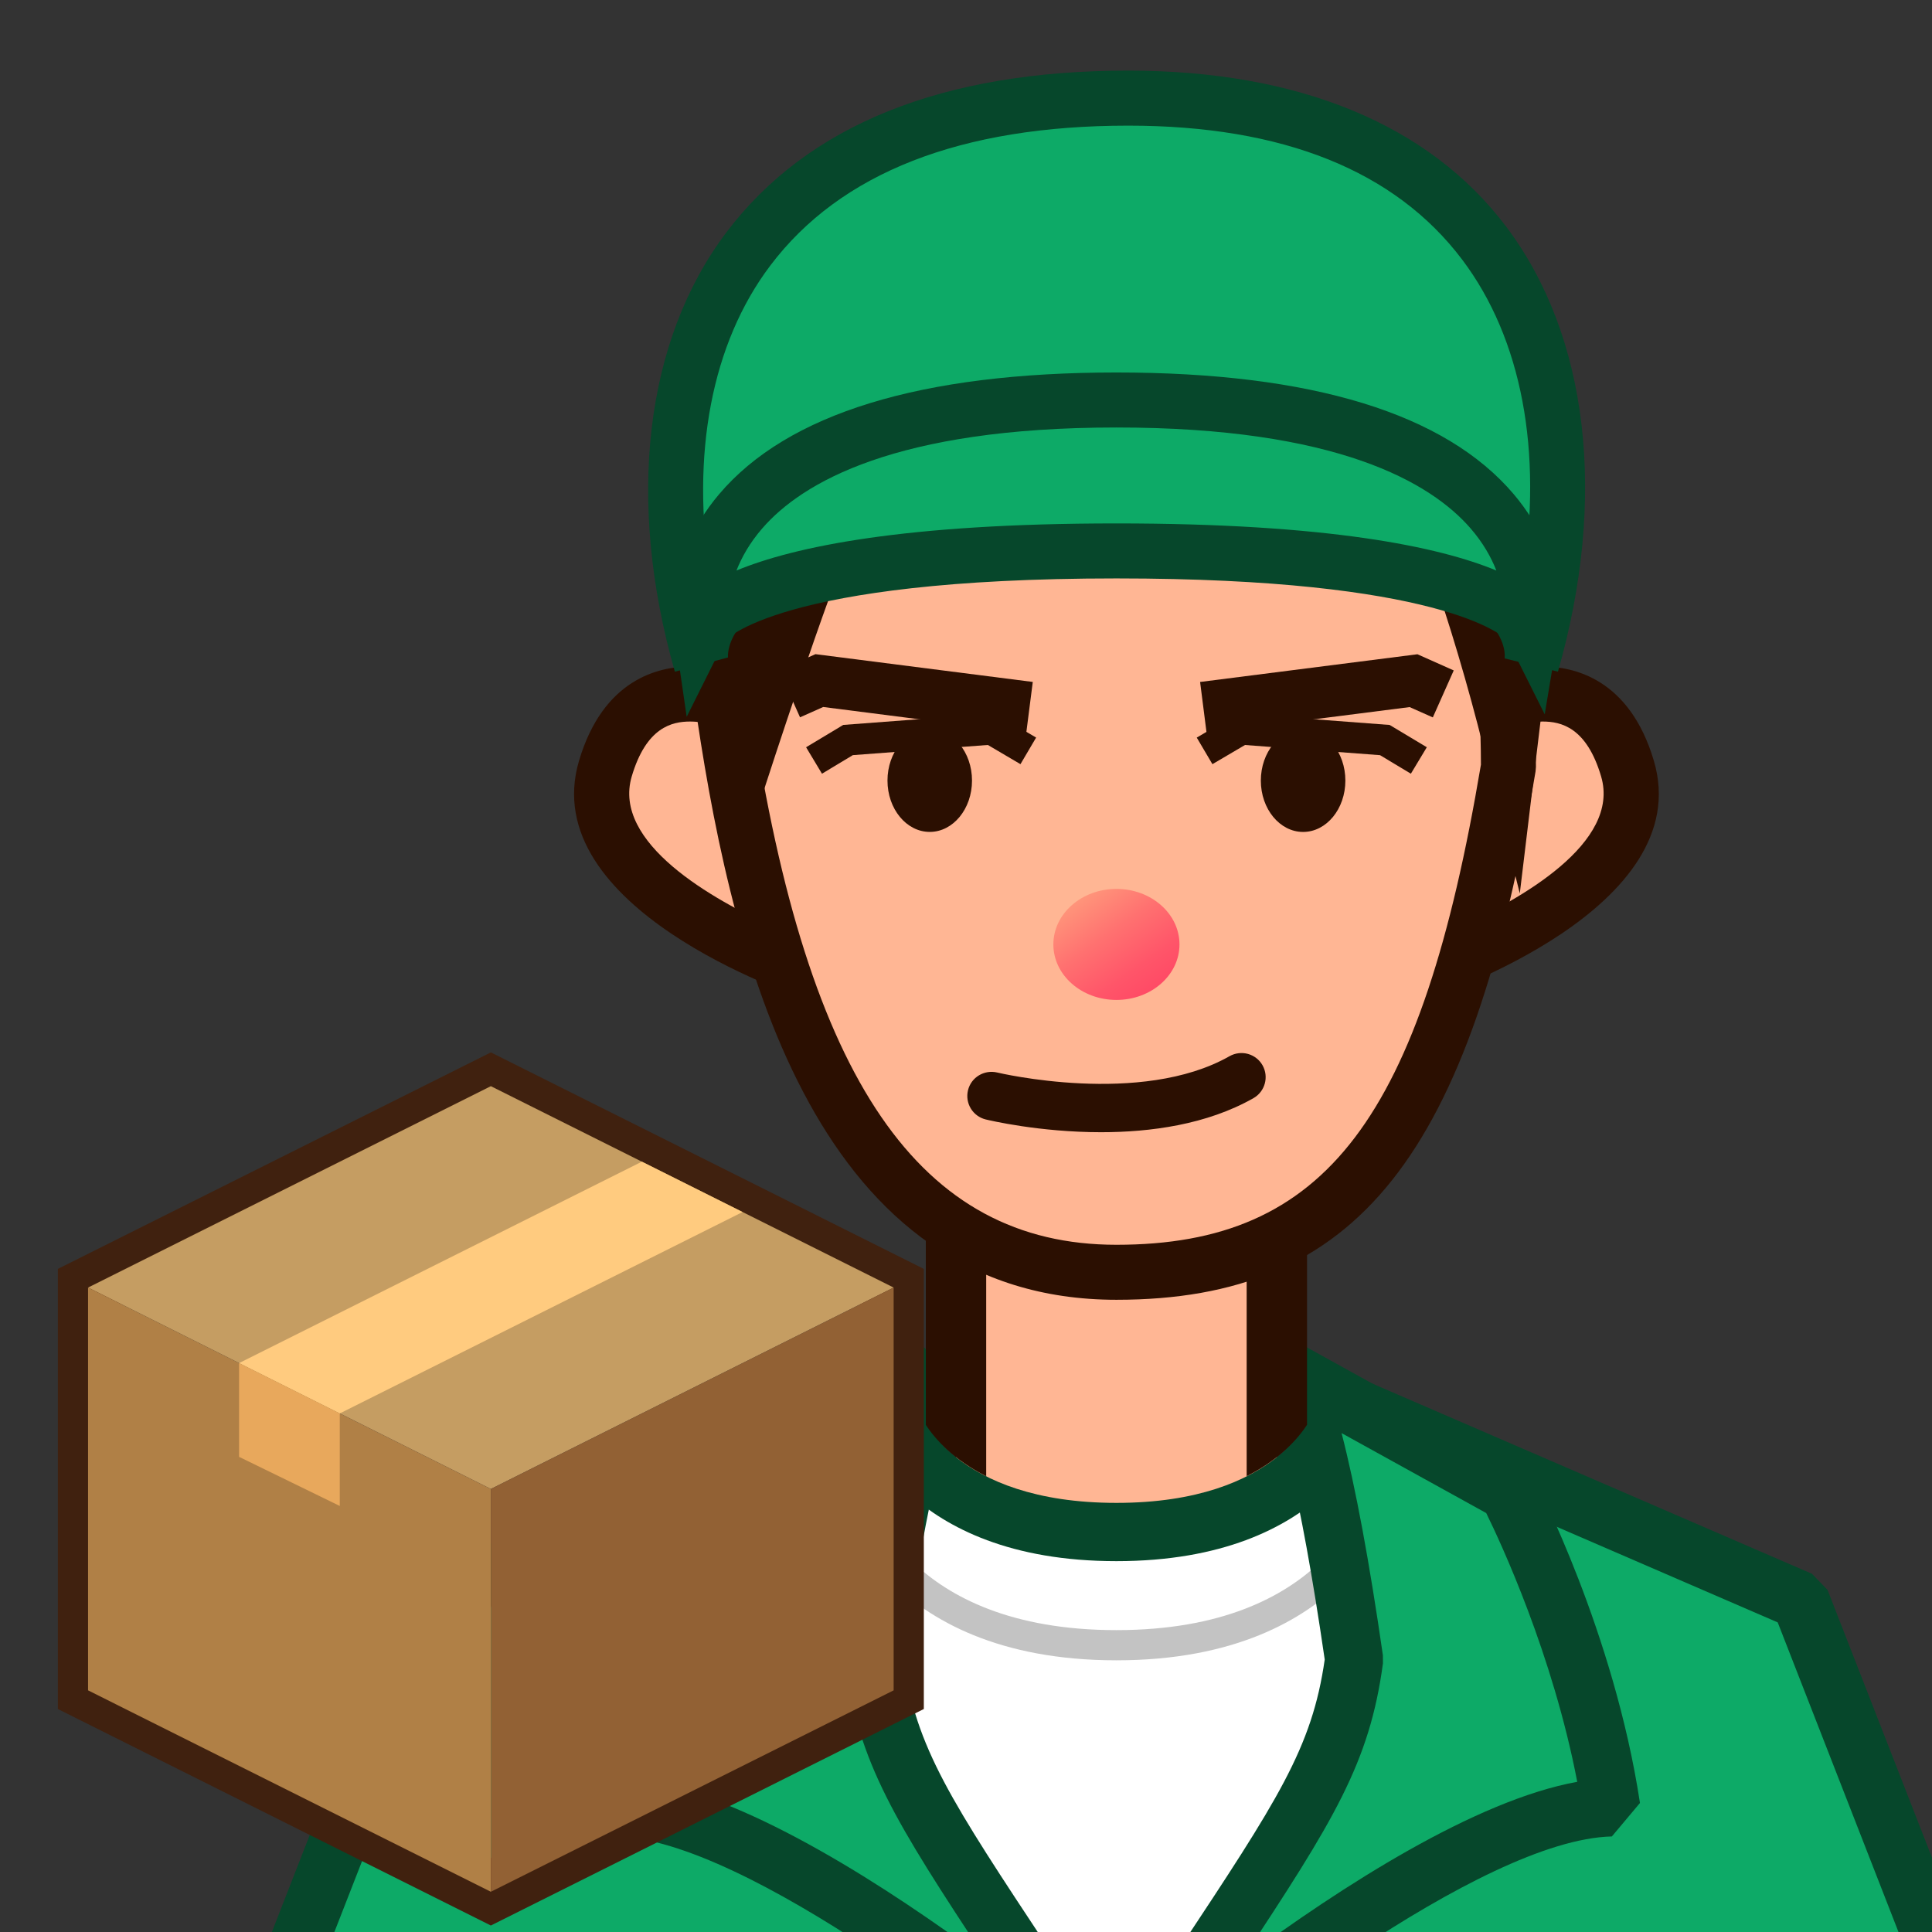 <?xml version="1.0" encoding="utf-8"?>
<!-- Generator: Adobe Illustrator 17.0.0, SVG Export Plug-In . SVG Version: 6.00 Build 0)  -->
<!DOCTYPE svg PUBLIC "-//W3C//DTD SVG 1.1//EN" "http://www.w3.org/Graphics/SVG/1.1/DTD/svg11.dtd">
<svg version="1.1" id="レイヤー_1" xmlns="http://www.w3.org/2000/svg" xmlns:xlink="http://www.w3.org/1999/xlink" x="0px"
	 y="0px" width="64px" height="64px" viewBox="0 0 64 64" style="enable-background:new 0 0 64 64;" xml:space="preserve">
<rect x="0" y="0" width="64" height="64" fill="#333333" stroke="none"/>
<g>
	<g>
		<g>
			<path style="fill:#FFB694;" d="M48.95,23.586c0,0,3.756-2.207,4.963,1.876
				c1.208,4.084-6.886,6.762-6.886,6.762L48.95,23.586z"/>
			<path style="fill:#2B0F01;" d="M45.789,33.593l2.357-10.591l0.342-0.201
				c0.126-0.074,1.267-0.721,2.619-0.721c1.029,0,2.876,0.406,3.68,3.124
				c1.441,4.874-7.108,7.765-7.474,7.885L45.789,33.593z M49.744,24.212
				l-1.451,6.519c2.069-0.931,5.398-2.806,4.746-5.011
				c-0.481-1.63-1.333-1.818-1.932-1.818
				C50.577,23.902,50.065,24.076,49.744,24.212z"/>
		</g>
		<g>
			<path style="fill:#FFB694;" d="M25.017,23.586c0,0-3.756-2.207-4.964,1.876
				c-1.207,4.084,6.886,6.762,6.886,6.762L25.017,23.586z"/>
			<path style="fill:#2B0F01;" d="M28.178,33.593l-1.524-0.504
				c-0.365-0.121-8.915-3.011-7.474-7.885c0.804-2.718,2.651-3.124,3.68-3.124
				c1.353,0,2.494,0.647,2.619,0.721l0.342,0.201L28.178,33.593z M22.859,23.902
				c-0.599,0-1.45,0.188-1.932,1.818c-0.652,2.205,2.678,4.08,4.747,5.011
				l-1.451-6.519C23.903,24.076,23.39,23.902,22.859,23.902z"/>
		</g>
	</g>
	<g>
		<g>
			<rect x="31.669" y="36.736" style="fill:#FFB694;" width="10.629" height="14.844"/>
		</g>
	</g>
	<g>
		<path style="fill:#FFB694;" d="M49.97,25.405c-2.064,12.317-5.514,16.74-12.986,16.74
			c-7.474,0-11.223-6.675-12.986-18.461c0-11.44,5.451-14.037,12.925-14.037
			C44.394,9.647,49.97,13.614,49.97,25.405z"/>
		<path style="fill:#2B0F01;" d="M36.983,43.057c-9.868,0-12.652-10.979-13.888-19.238
			l-0.01-0.135c0-13.249,7.394-14.948,13.836-14.948
			c6.368,0,13.959,2.892,13.959,16.669l-0.013,0.15
			C48.73,38.313,44.967,43.057,36.983,43.057z M24.908,23.617
			c1.833,12.183,5.559,17.618,12.075,17.618c6.933,0,10.097-4.164,12.075-15.905
			c-0.02-9.94-3.99-14.771-12.137-14.771
			C30.694,10.558,24.931,12.142,24.908,23.617z"/>
	</g>
	<linearGradient id="SVGID_1_" gradientUnits="userSpaceOnUse" x1="35.543" y1="29.253" x2="38.915" y2="34.014">
		<stop  offset="0" style="stop-color:#FFA37F"/>
		<stop  offset="0.08" style="stop-color:#FF977B"/>
		<stop  offset="0.354" style="stop-color:#FF7170"/>
		<stop  offset="0.607" style="stop-color:#FF5569"/>
		<stop  offset="0.83" style="stop-color:#FF4564"/>
		<stop  offset="1" style="stop-color:#FF3F62"/>
	</linearGradient>
	<ellipse style="fill:url(#SVGID_1_);" cx="36.983" cy="31.285" rx="2.089" ry="1.839"/>
	<g>
		<polygon style="fill:#2B0F01;" points="33.996,24.28 27.27,23.42 26.502,23.762 25.809,22.206 
			27.013,21.67 34.212,22.59 		"/>
		<polygon style="fill:#2B0F01;" points="39.97,24.281 39.755,22.591 46.954,21.673 
			48.157,22.209 47.464,23.765 46.696,23.423 		"/>
	</g>
	<g>
		<g>
			<ellipse style="fill:#2B0F01;" cx="30.799" cy="25.857" rx="1.4" ry="1.701"/>
			<polygon style="fill:#2B0F01;" points="27.229,25.63 26.703,24.754 27.933,24.014 
				32.966,23.634 34.323,24.433 33.804,25.314 32.724,24.678 28.251,25.015 			"/>
		</g>
		<g>
			<ellipse style="fill:#2B0F01;" cx="43.167" cy="25.858" rx="1.4" ry="1.701"/>
			<polygon style="fill:#2B0F01;" points="46.737,25.63 45.716,25.016 41.242,24.679 
				40.163,25.314 39.644,24.434 41,23.635 46.034,24.015 47.265,24.753 			"/>
		</g>
	</g>
	<path style="fill:#2B0F01;" d="M36.474,37.506c-2.045,0-3.7-0.394-3.821-0.423
		c-0.429-0.105-0.691-0.537-0.587-0.966c0.104-0.43,0.536-0.689,0.966-0.589
		c0.048,0.012,4.765,1.129,7.699-0.541c0.386-0.216,0.872-0.083,1.091,0.3
		c0.218,0.384,0.084,0.872-0.3,1.091C39.975,37.257,38.101,37.506,36.474,37.506
		z"/>
</g>
<g>
	<g>
		<path style="fill:#2B0F01;" d="M29.123,10.66l11.045,2.196
			c4.485,0.982,4.222,0.849,6.038,1.801c1.567,0.822,3.826,9.908,3.826,9.908
			l0.701-5.831c0,0-2.345-8.198-3.75-9.524C45.578,7.883,40.058,4.544,36.32,5.75
			c-3.737,1.206-8.032,2.378-8.032,2.378S25.403,13.735,23.233,19.5l1.25,6.25
			c0,0,2.03-6.293,3.076-8.705c1.045-2.411,1.045-2.411,1.045-2.411L29.123,10.66z"/>
		<path style="fill:#2B0F01;" d="M50.345,29.597l-1.197-4.813
			c-1.013-4.076-2.612-8.797-3.379-9.329c-1.475-0.772-1.475-0.772-4.372-1.4
			l-1.424-0.31l-10.072-2.002l-0.46,3.253l-1.045,2.411
			c-1.016,2.343-3.024,8.56-3.044,8.622l-1.074,3.331l-1.988-9.938l0.092-0.244
			c2.164-5.748,5.068-11.411,5.098-11.468l0.183-0.356l0.387-0.105
			c0.043-0.012,4.319-1.182,7.993-2.367c0.62-0.2,1.309-0.302,2.044-0.302
			c3.714,0,8.104,2.625,9.523,3.965c1.511,1.425,3.598,8.527,4.001,9.937
			l0.051,0.177L50.345,29.597z M24.178,19.578l0.524,2.619
			c0.655-1.93,1.466-4.234,2.021-5.514l0.994-2.293l0.541-4.151
			C27.268,12.28,25.578,15.896,24.178,19.578z M28.562,9.619l13.221,2.655
			c3.021,0.654,3.139,0.68,4.827,1.565c1.088,0.57,2.203,3.353,3.065,6.069
			l0.132-1.101c-0.955-3.303-2.62-8.154-3.448-8.936
			c-1.047-0.987-5.044-3.468-8.273-3.468c-0.545,0-1.045,0.072-1.485,0.214
			c-3.062,0.988-6.533,1.964-7.681,2.282C28.829,9.078,28.708,9.321,28.562,9.619z"
			/>
	</g>
	<g>
		<path style="fill:#FFFFFF;" d="M44.483,47c0,0-1.25,3.75-7.5,3.75s-7.5-3.75-7.5-3.75l-3.75,28.75h22.5L44.483,47z"/>
		<path style="fill:#06472B;" d="M48.233,76.715h-22.5L24.777,75.625l3.75-28.75l1.872-0.18
			c0.042,0.115,1.18,3.09,6.585,3.09s6.543-2.975,6.589-3.102L45.439,46.875
			l3.75,28.75L48.233,76.715z M26.832,74.785h20.303l-3.299-25.29
			c-1.226,1.107-3.332,2.22-6.853,2.22s-5.627-1.112-6.853-2.22L26.832,74.785z
			"/>
	</g>
	<path style="fill:#C3C3C3;" d="M36.983,55c-7.8,0-9.222-5.325-9.235-5.379l0.969-0.244
		C28.767,49.565,29.995,54,36.983,54s8.217-4.435,8.266-4.623l0.97,0.244
		C46.205,49.675,44.783,55,36.983,55z"/>
	<g>
		<g>
			<polygon style="fill:#0DAA67;" points="64.102,64.452 59.641,53.019 45.054,46.708 46.983,60.75 
				36.976,69.5 26.983,60.75 28.914,46.708 14.326,53.019 9.865,64.452 28.904,79.515 
				28.906,79.522 45.06,79.522 45.062,79.516 			"/>
			<path style="fill:#06472B;" d="M45.061,80.487H28.906l-0.465-0.387l-0.135,0.171
				l-19.039-15.062l-0.3-1.107l4.461-11.434l0.516-0.534l14.587-6.311l1.338,1.016
				l-1.859,13.527l8.967,7.853l8.98-7.853l-1.858-13.527l1.338-1.016l14.587,6.311
				l0.516,0.534L65,64.102l-0.3,1.107L45.661,80.272l-0.119-0.151L45.061,80.487z
				 M29.25,78.558H44.719l18.225-14.419l-4.055-10.395l-12.646-5.471l1.696,12.346
				l-0.32,0.857l-10.008,8.75l-1.271-0.001l-9.992-8.75l-0.32-0.856l1.697-12.346
				l-12.646,5.471l-4.056,10.395L29.25,78.558z"/>
		</g>
		<g>
			<path style="fill:#0DAA67;" d="M49.962,49.422l-7.192-3.976
				c0.812,1.806,1.526,5.641,2.087,9.524C44.315,59.008,42.543,60.889,36.976,69.5
				c0,0,10.757-9.5,16.396-9.629C52.528,54.325,49.962,49.422,49.962,49.422z"/>
			<path style="fill:#06472B;" d="M37.614,70.223l-1.448-1.246
				c1.105-1.711,2.062-3.156,2.89-4.406c3.272-4.946,4.406-6.66,4.827-9.597
				c-0.834-5.734-1.543-8.131-1.993-9.132l1.347-1.239l7.192,3.976l0.388,0.396
				c0.107,0.206,2.651,5.111,3.509,10.751l-0.931,1.109
				C49.061,60.935,40.534,67.646,37.614,70.223z M44.442,47.474
				c0.464,1.799,0.921,4.26,1.368,7.359l0.002,0.266
				c-0.442,3.297-1.623,5.203-4.689,9.842c3.33-2.462,7.754-5.306,11.125-5.916
				c-0.808-4.218-2.533-7.923-3.015-8.903L44.442,47.474z"/>
		</g>
		<g>
			<path style="fill:#0DAA67;" d="M23.848,49.422l7.192-3.976
				c-0.812,1.806-1.526,5.641-2.087,9.524C29.495,59.008,31.267,60.889,36.833,69.5
				c0,0-10.757-9.5-16.396-9.629C21.281,54.325,23.848,49.422,23.848,49.422z"/>
			<path style="fill:#06472B;" d="M36.194,70.223c-2.919-2.577-11.445-9.288-15.779-9.388
				l-0.932-1.109c0.858-5.64,3.401-10.545,3.509-10.751l0.388-0.396l7.192-3.976
				l1.347,1.239c-0.45,1.001-1.16,3.398-1.992,9.132
				c0.419,2.937,1.553,4.649,4.824,9.594c0.827,1.251,1.784,2.697,2.891,4.409
				L36.194,70.223z M21.562,59.024c3.371,0.61,7.795,3.454,11.125,5.916
				c-3.066-4.64-4.247-6.545-4.688-9.842l0.001-0.266
				c0.447-3.099,0.904-5.56,1.368-7.359l-4.791,2.647
				C24.095,51.102,22.369,54.807,21.562,59.024z"/>
		</g>
	</g>
	<g>
		<path style="fill:#0DAA67;" d="M37.376,3.25c13.357,0,15.857,10,13.357,18.75c0,0,1.25-5-13.75-5s-13.75,5-13.75,5
			C20.733,13.25,23.233,3.25,37.376,3.25z"/>
		<path style="fill:#06472B;" d="M51.609,22.25l-1.767-0.44
			c0.003-0.021,0.079-0.512-0.452-1.142c-0.87-1.03-3.64-2.757-12.407-2.757
			c-8.924,0-11.644,1.777-12.472,2.837c-0.449,0.576-0.396,1.027-0.395,1.031
			l-1.76,0.472c-1.619-5.665-0.998-10.968,1.703-14.549
			c2.685-3.559,7.164-5.363,13.315-5.363c5.64,0,9.968,1.786,12.517,5.165
			C52.626,11.127,53.252,16.502,51.609,22.25z M36.983,16.089
			c6.854,0,11.375,1.022,13.46,3.041c0.666-4.163-0.027-7.906-2.006-10.529
			c-2.222-2.946-5.943-4.439-11.062-4.439c-5.549,0-9.539,1.561-11.86,4.638
			c-1.945,2.578-2.632,6.248-1.989,10.328
			C25.612,17.11,30.132,16.089,36.983,16.089z"/>
	</g>
	<g>
		<path style="fill:#0DAA67;" d="M23.233,20.75c0,0,1.25-2.5,13.75-2.5s13.75,2.5,13.75,2.5s1.25-7.5-13.75-7.5
			S23.233,20.75,23.233,20.75z"/>
		<path style="fill:#06472B;" d="M22.747,23.746l-0.413-2.846
			c-0.016-0.095-0.365-2.343,1.486-4.527c2.268-2.677,6.696-4.034,13.163-4.034
			s10.896,1.357,13.163,4.034c1.851,2.185,1.502,4.433,1.485,4.527l-0.46,2.764
			l-1.222-2.442c-0.196-0.202-2.3-2.061-12.967-2.061
			c-11.223,0-12.967,2.058-12.983,2.078L22.747,23.746z M36.983,17.339
			c7.029,0,10.686,0.773,12.585,1.56c-0.168-0.432-0.434-0.91-0.849-1.391
			c-1.321-1.526-4.43-3.347-11.736-3.347s-10.415,1.82-11.736,3.347
			c-0.416,0.481-0.681,0.959-0.85,1.391
			C26.298,18.112,29.955,17.339,36.983,17.339z"/>
	</g>
</g>
<g>
	<path style="fill:#2B0F01;" d="M32.669,48.902V42h8.628v6.901c1.093-0.551,1.696-1.238,2-1.702
		V41.219l-6.159,0.512l-6.469-1.512v6.983C30.972,47.663,31.575,48.35,32.669,48.902z"
		/>
</g>
<g>
	<path style="fill:#40210F;" d="M16.26,63.785l-14.343-7.172V42.034l14.343-7.172l14.343,7.172
		v14.579L16.26,63.785z M3.917,55.377l12.343,6.172l12.343-6.172V43.271
		l-12.343-6.172l-12.343,6.172V55.377z"/>
	<polygon style="fill:#C59D62;" points="29.603,42.652 16.26,35.981 2.917,42.652 16.26,49.324 	
		"/>
	<polygon style="fill:#B08046;" points="2.917,42.652 16.26,49.324 16.26,62.667 2.917,55.995 	
		"/>
	<polygon style="fill:#926134;" points="29.603,42.652 16.26,49.324 16.26,62.667 29.603,55.995 
			"/>
	<polygon style="fill:#FFCB7F;" points="21.263,38.482 7.92,45.154 11.256,46.822 24.599,40.15 	
		"/>
	<polyline style="fill:#E8A85C;" points="7.92,45.154 7.92,48.26 11.256,49.887 11.256,46.822 	
		"/>
</g>
<g>
</g>
<g>
</g>
<g>
</g>
<g>
</g>
<g>
</g>
<g>
</g>
</svg>
